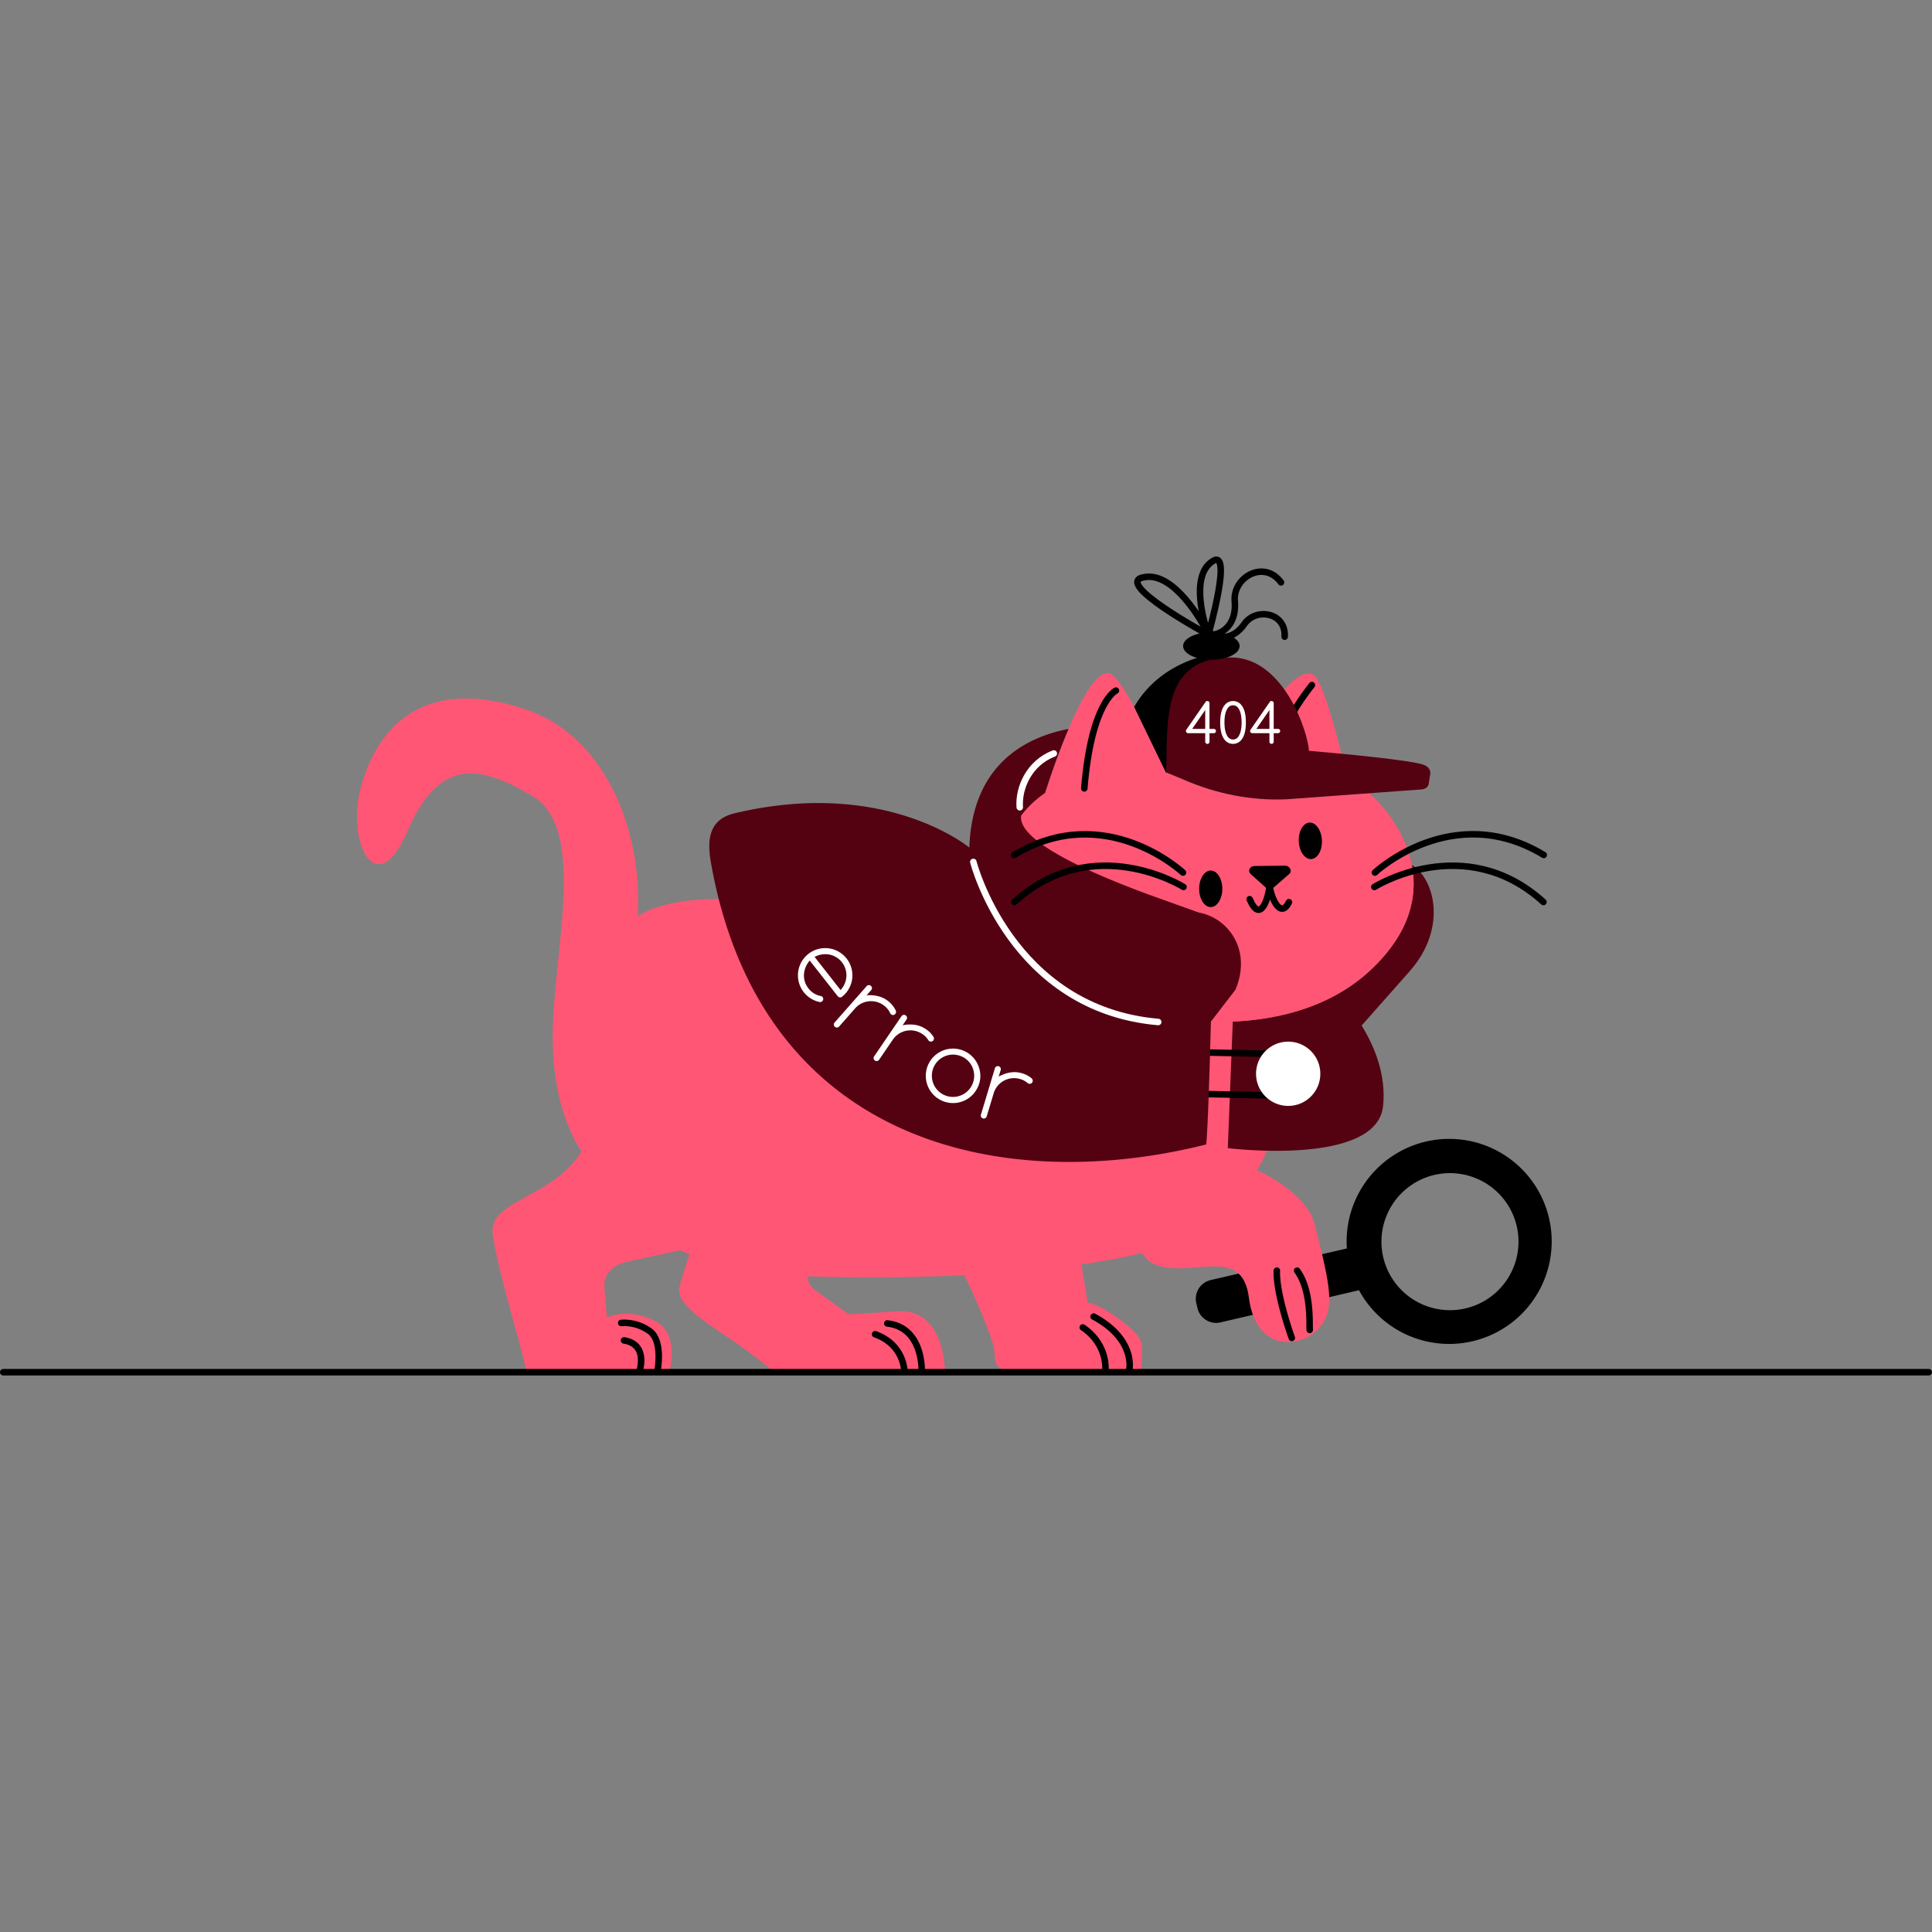 <svg xmlns="http://www.w3.org/2000/svg" xmlns:svgjs="http://svgjs.com/svgjs" xmlns:xlink="http://www.w3.org/1999/xlink" width="360" height="360"><rect width="100%" height="100%" fill="#808080" stroke="none"/><svg xmlns="http://www.w3.org/2000/svg" width="360" height="360" viewBox="0 0 1779 754.09"><g class="color000 svgShape" data-name="Layer 2"><g class="color000 svgShape" data-name="Error 404"><path d="M1351.93 537.87a94.48 94.48 0 0 0-111.73 99.26l-125.44 29.12a17.66 17.66 0 0 0-13.21 21.19l1.06 4.57a17.66 17.66 0 0 0 21.2 13.2l127.58-29.61a94.41 94.41 0 1 0 100.54-137.73Zm45.22 104.72a63.1 63.1 0 1 1-50.28-73.72 63.1 63.1 0 0 1 50.28 73.72Z" class="color2e186a svgShape"/><path fill="#ff5675" d="M1210.75 615.42c-7.69-30.7-53.4-50.37-53.4-50.37 26.23-42.32 23.91-95 6.22-115.65-23.71-50.73-93.63-74.25-188.93-93.12-15.14-3-92.11-14.89-113-15.56-82-9-215.65-46.1-274.37-9.57 4.68-85.23-34-167.17-102.68-190.24-99.73-33.5-139 22.08-152.36 71.6-13.54 50.06 14.24 107.05 42.75 40.8 28.69-66.68 64.77-62.94 115.45-32.63s19 143.23 18.5 219.66c-.27 44.2 9.57 81.77 26.53 107.46-27.94 44.34-86.45 44.42-81.7 76.84 5.62 38.35 29.44 112.24 31.17 127.71l131.14-.8s11.15-36.31-14-48.23-43.23-2.62-43.23-2.62l-2.33-28.7c-.85-10.34 7.57-19.68 20.25-22.46 13-2.83 30.59-6.67 49.87-10.79q4 2 8.31 3.77c-5.08 15-8.89 27.11-9.5 31.56-2.08 15.23 26 32.12 47.4 46.61S713 751 713 751h157.18s.11-57.69-42-56l-46.56 2.78-30.11-21.52c-5.2-3.65-7.9-8.57-7.86-13.54q8.8.4 18.17.58Q831 664.53 888 661.76c15.75 33 27.13 61.8 27.66 70.2.6 9.44.44 14.6 9.95 17.32 9.68 2.77 125-.15 125-.15s2.59-21-.43-27.5c-5.38-11.59-38.57-34.49-48.78-34.49 0 0-2.66-17.84-5.65-35.24q31.15-4.57 56-10.74c2.92 4.74 6.14 8.09 9.5 9.71 33.32 16 82.33-19 88.73 31.55s47.79 46.47 63.9 28.73 11.37-37.86-3.13-95.73Z" class="colorfe7624 svgShape" data-name="body"/><path fill="none" stroke="#000" stroke-linecap="round" stroke-linejoin="round" stroke-width="6" d="M1040 747.8s5.2-27.54-33-47.93M1017.86 749.1s2.6-23.2-20.82-39.25M1206 712.13c-.44-4.34 1.84-36.33-11.6-54.55M1189.51 719.5s-14.64-40.23-13.78-61.92M848.7 750s1.59-40.05-31.66-43.81M832.8 750.4s-.15-24.72-27-34.26M605.37 750s5.63-27.79-7.37-36.9a40 40 0 00-26-7.37M588.89 750s8.24-24.72-14.31-28.19" class="colorStroke2e186a svgStroke"/><g class="color000 svgShape" data-name="coat back"><path fill="#540211" d="M1300 284c5.35 27.69-1.06 60.52-34.85 93.72-36 35.51-84.45 48.47-130 50.46-2.3 58.94-4.58 116.57-4.58 116.57s137.07 17.2 143-38.81c3-28.84-8.17-55.24-19.75-74.07l44.82-50.7c34.06-39.17 22.45-84.48 1.36-97.17Z" class="color5d21d1 svgShape" data-name="coat back"/><rect width="139.47" height="38.26" x="1051.38" y="456.92" fill="none" stroke="#000" stroke-linecap="round" stroke-linejoin="round" stroke-width="6" class="colorStroke2e186a svgStroke" rx="11.15" transform="rotate(1.2 1120.9 475.789)"/><circle cx="1186.17" cy="476.28" r="29.61" fill="#fff" class="colorfff svgShape"/></g><path fill="#ff5675" d="m1260.7 218-75.5 5.48c-32.69 1.65-65.46-5.15-94.2-17.57-6.22-2.69-23.32-22-23.32-22l-.29-.59c-16.53-35.23-36.78-72.41-45.07-75.51-20.56-7.69-51.28 82.47-60.09 109.89-88.94 61.77 6.83 175.67 56.83 194 46.45 17 172.44 38.81 246.13-33.9 70.75-69.54 21.52-137.46-4.49-159.8Z" class="colorfe7624 svgShape"/><path fill="none" stroke="#000" stroke-linecap="round" stroke-linejoin="round" stroke-width="6" d="M1027.58 123.45s-22.6 10.15-29.15 90.06" class="colorStroke2e186a svgStroke" data-name="ear line"/><ellipse cx="1125" cy="256.48" class="color2e186a svgShape" data-name="eye II" rx="10.66" ry="16.83" transform="translate(-10.15 49.49)"/><ellipse cx="1206.56" cy="261.83" class="color2e186a svgShape" rx="10.66" ry="16.83" transform="rotate(-2.51 1205.857 261.61)"/><path fill="none" stroke="#000" stroke-linecap="round" stroke-linejoin="round" stroke-width="6" d="M1150.68 315.53c9.76 22.62 16.89.31 18.41-12.15 1.62 11.72 10.11 30.52 17.79 14.87" class="colorStroke2e186a svgStroke"/><path d="m1187.05 292.4-14.23 12.37a6 6 0 0 1-7.61-.23l-13.39-12c-3.21-2.88-1.16-7.48 3.37-7.54l27.63-.35c4.78-.08 7.5 4.9 4.23 7.75Z" class="color2e186a svgShape"/><path fill="#ff5675" d="M1131.59 196.28s56.1-101.2 77.89-87.26c9.43 6 26.14 69.4 34.39 112.15" class="colorfe7624 svgShape"/><path fill="none" stroke="#000" stroke-linecap="round" stroke-linejoin="round" stroke-width="6" d="M1208 118.37s-44.46 54.28-34.75 89.54" class="colorStroke2e186a svgStroke" data-name="ear line"/><path d="m1073.59 198.93 60.41-13.47-6.12-97.55s-56.09 2.81-83.55 50.57" class="color2e186a svgShape"/><path fill="#540211" d="M1311.63 192.06c-10.82-4.6-79.38-10.85-106.34-13.17-.74-16.67-23.13-86.17-72.06-86-64.5.18-57.83 60-59.44 105.78h.21v.23s10.83 4.34 17 7c28.74 12.42 61.51 19.22 94.2 17.57l123.53-9c3.52-.17 6.35-2.24 6.77-4.93l1.5-9.54c.47-3.2-1.64-6.36-5.37-7.94Z" class="color5d21d1 svgShape" data-name="shape"/><g class="color000 svgShape" data-name="404"><path fill="#fff" d="M1094 162.65a2 2 0 0 1-2-2 1.91 1.91 0 0 1 .37-1.16l17.74-25.63a1.79 1.79 0 0 1 1.6-.81 2 2 0 0 1 2 2v23.66h3.94a2 2 0 0 1 2 2 1.93 1.93 0 0 1-.58 1.39 1.89 1.89 0 0 1-1.4.58h-3.94v7.89a1.89 1.89 0 0 1-.58 1.39 2 2 0 0 1-2.78 0 1.89 1.89 0 0 1-.58-1.39v-7.89Zm15.77-3.94v-17.35l-12 17.35Z" class="colorfff svgShape" data-name="4"/><path fill="#fff" d="M1123.56 152.79q0-11.82 4.85-16.83a9.89 9.89 0 0 1 13.95 0q4.86 5 4.86 16.83t-4.86 16.83a9.86 9.86 0 0 1-13.95 0q-4.84-4.99-4.85-16.83Zm11.83-15.79a5.69 5.69 0 0 0-4.19 1.75q-3.71 4.17-3.7 14t3.7 14a5.89 5.89 0 0 0 8.38 0q3.69-4.16 3.69-14t-3.69-14a5.72 5.72 0 0 0-4.19-1.75Z" class="colorfff svgShape" data-name="0"/><path fill="#fff" d="M1153.13 162.65a2 2 0 0 1-2-2 1.91 1.91 0 0 1 .37-1.16l17.74-25.63a1.81 1.81 0 0 1 1.6-.81 2 2 0 0 1 2 2v23.66h4a1.89 1.89 0 0 1 1.39.58 2 2 0 0 1 0 2.78 1.89 1.89 0 0 1-1.39.58h-4v7.89a1.89 1.89 0 0 1-.58 1.39 2 2 0 0 1-2.78 0 1.89 1.89 0 0 1-.58-1.39v-7.89Zm15.77-3.94v-17.35l-12 17.35Z" class="colorfff svgShape" data-name="4"/></g><ellipse cx="1115.42" cy="82.41" class="color2e186a svgShape" rx="26.03" ry="12.68"/><path fill="none" stroke="#000" stroke-linecap="round" stroke-linejoin="round" stroke-width="6" d="M1112.63 72c-5-11.72-31.66-57.82-58.6-53.06-31.59 4.33 58.6 53.06 58.6 53.06ZM1112.75 71.53c-4.16-9.71-16.41-52.25 2.44-66.22 21.35-17.09-2.44 66.22-2.44 66.22ZM1113.63 72.31c11.52 0 25.28-9.34 23.36-31.21s26.79-38.62 42.56-17.29" class="colorStroke2e186a svgStroke"/><path fill="none" stroke="#000" stroke-linecap="round" stroke-linejoin="round" stroke-width="6" d="M1113.78 69.76c7.51 6.23 21.52 7.58 32.09-7.7s38.32-10.68 37.06 11.74" class="colorStroke2e186a svgStroke"/><g class="color000 svgShape"><path fill="none" stroke="#000" stroke-linecap="round" stroke-linejoin="round" stroke-width="6" d="M1266 291s71.48-67.06 155.49-16.21M1265.5 304.27s83-52.14 155.71 13.85" class="colorStroke2e186a svgStroke"/></g><g class="color000 svgShape" data-name="coat top"><path fill="#540211" d="M1104.15 327.93 1057 311c-109.64-40.55-118.21-62.67-116.72-72.5a94.1 94.1 0 0 1 22-20.77c3.88-12.08 12-36.33 21.66-59-49.27 9.61-88.94 40.83-91.38 109.27 0 0-77.38-64.71-216.33-31.52-23 5.5-25.5 23.48-21.56 45.67C701.05 543 926 587.93 1110.69 541.35c1.49-13.6 3.32-74.68 4.35-112.93h-.15l22.73-29.53c15.72-37.67-7.96-66.6-33.47-70.96Z" class="color5d21d1 svgShape"/><path fill="#fff" d="M757.46 405.7a2.61 2.61 0 01.56 2.06 2.75 2.75 0 01-1.07 1.87 2.65 2.65 0 01-2 .62 25.08 25.08 0 1120.37-4.88 2.76 2.76 0 01-3.9-.47l-25.79-32.84a21 21 0 00-5.18 11.24 18.81 18.81 0 004 14.4 18.65 18.65 0 0011.38 7 2.67 2.67 0 011.63 1zm16.54-6.52a20.58 20.58 0 005.25-11.18 19.47 19.47 0 00-17-21.71 21 21 0 00-12.16 2.37zM798 395.6a2.65 2.65 0 011.9-.94 2.79 2.79 0 013 2.6 2.64 2.64 0 01-.7 2L798 404q12.84-.81 20.67 6.09a23.76 23.76 0 016 7.65 3.72 3.72 0 01.42 1.5 2.89 2.89 0 01-2.64 2.93 2.71 2.71 0 01-2-.7 2.9 2.9 0 01-.76-1 17.37 17.37 0 00-4.71-6.18 19.57 19.57 0 00-27.53 1.71l-14.75 16.75a2.72 2.72 0 01-1.91.95 2.82 2.82 0 01-3-2.61 2.64 2.64 0 01.7-2z" class="colorfff svgShape"/><path fill="#fff" d="M830.12 423.25a2.68 2.68 0 0 1 1.78-1.17 2.71 2.71 0 0 1 2.08.44 2.77 2.77 0 0 1 .73 3.86l-3.56 5.22q12.63-2.39 21.26 3.5a23.77 23.77 0 0 1 6.93 6.84 3.56 3.56 0 0 1 .6 1.44 2.79 2.79 0 0 1-4.34 2.78 2.8 2.8 0 0 1-.89-.93 17.36 17.36 0 0 0-5.43-5.55 19.58 19.58 0 0 0-27.14 5.14l-12.57 18.43a2.78 2.78 0 1 1-4.59-3.13Z" class="colorfff svgShape" data-name="r"/><path fill="#fff" d="M900.05 489.27a25.08 25.08 0 1 1 1.25-19.16 24.14 24.14 0 0 1-1.25 19.16Zm-13.88-28.61A19.48 19.48 0 1 0 896 471.9a18.79 18.79 0 0 0-9.83-11.24Z" class="colorfff svgShape"/><path fill="#fff" d="M916.11 471.23a2.67 2.67 0 0 1 1.34-1.65 2.78 2.78 0 0 1 4 3.26l-1.83 6q11.34-6.08 21.33-3.06a23.9 23.9 0 0 1 8.67 4.44 3.63 3.63 0 0 1 1 1.19 2.81 2.81 0 0 1-3.3 4 2.93 2.93 0 0 1-1.13-.62 17.16 17.16 0 0 0-6.85-3.66A19.58 19.58 0 0 0 915 494.19l-6.44 21.36a2.76 2.76 0 0 1-3.47 1.86 2.75 2.75 0 0 1-1.85-3.46Z" class="colorfff svgShape" data-name="r"/><path fill="none" stroke="#fff" stroke-linecap="round" stroke-linejoin="round" stroke-width="6" d="M896.25 281.23s34.63 135.59 170.22 147.38" class="colorStrokefff svgStroke"/><path fill="none" stroke="#fff" stroke-linecap="round" stroke-linejoin="round" stroke-width="6" d="M939 230.87c-1.3-17.75 8.55-40.74 31.37-49.51" class="colorStrokefff svgStroke" data-name="line"/></g><g class="color000 svgShape" data-name="whiskers"><path fill="none" stroke="#000" stroke-linecap="round" stroke-linejoin="round" stroke-width="6" d="M1089.3 291s-71.48-67-155.49-16.17M1089.78 304.27s-83-52.14-155.71 13.85" class="colorStroke2e186a svgStroke"/></g><path fill="none" stroke="#000" stroke-linecap="round" stroke-linejoin="round" stroke-width="6" d="M3 751.09h1773" class="colorStroke2e186a svgStroke" data-name="line"/></g></g></svg></svg>